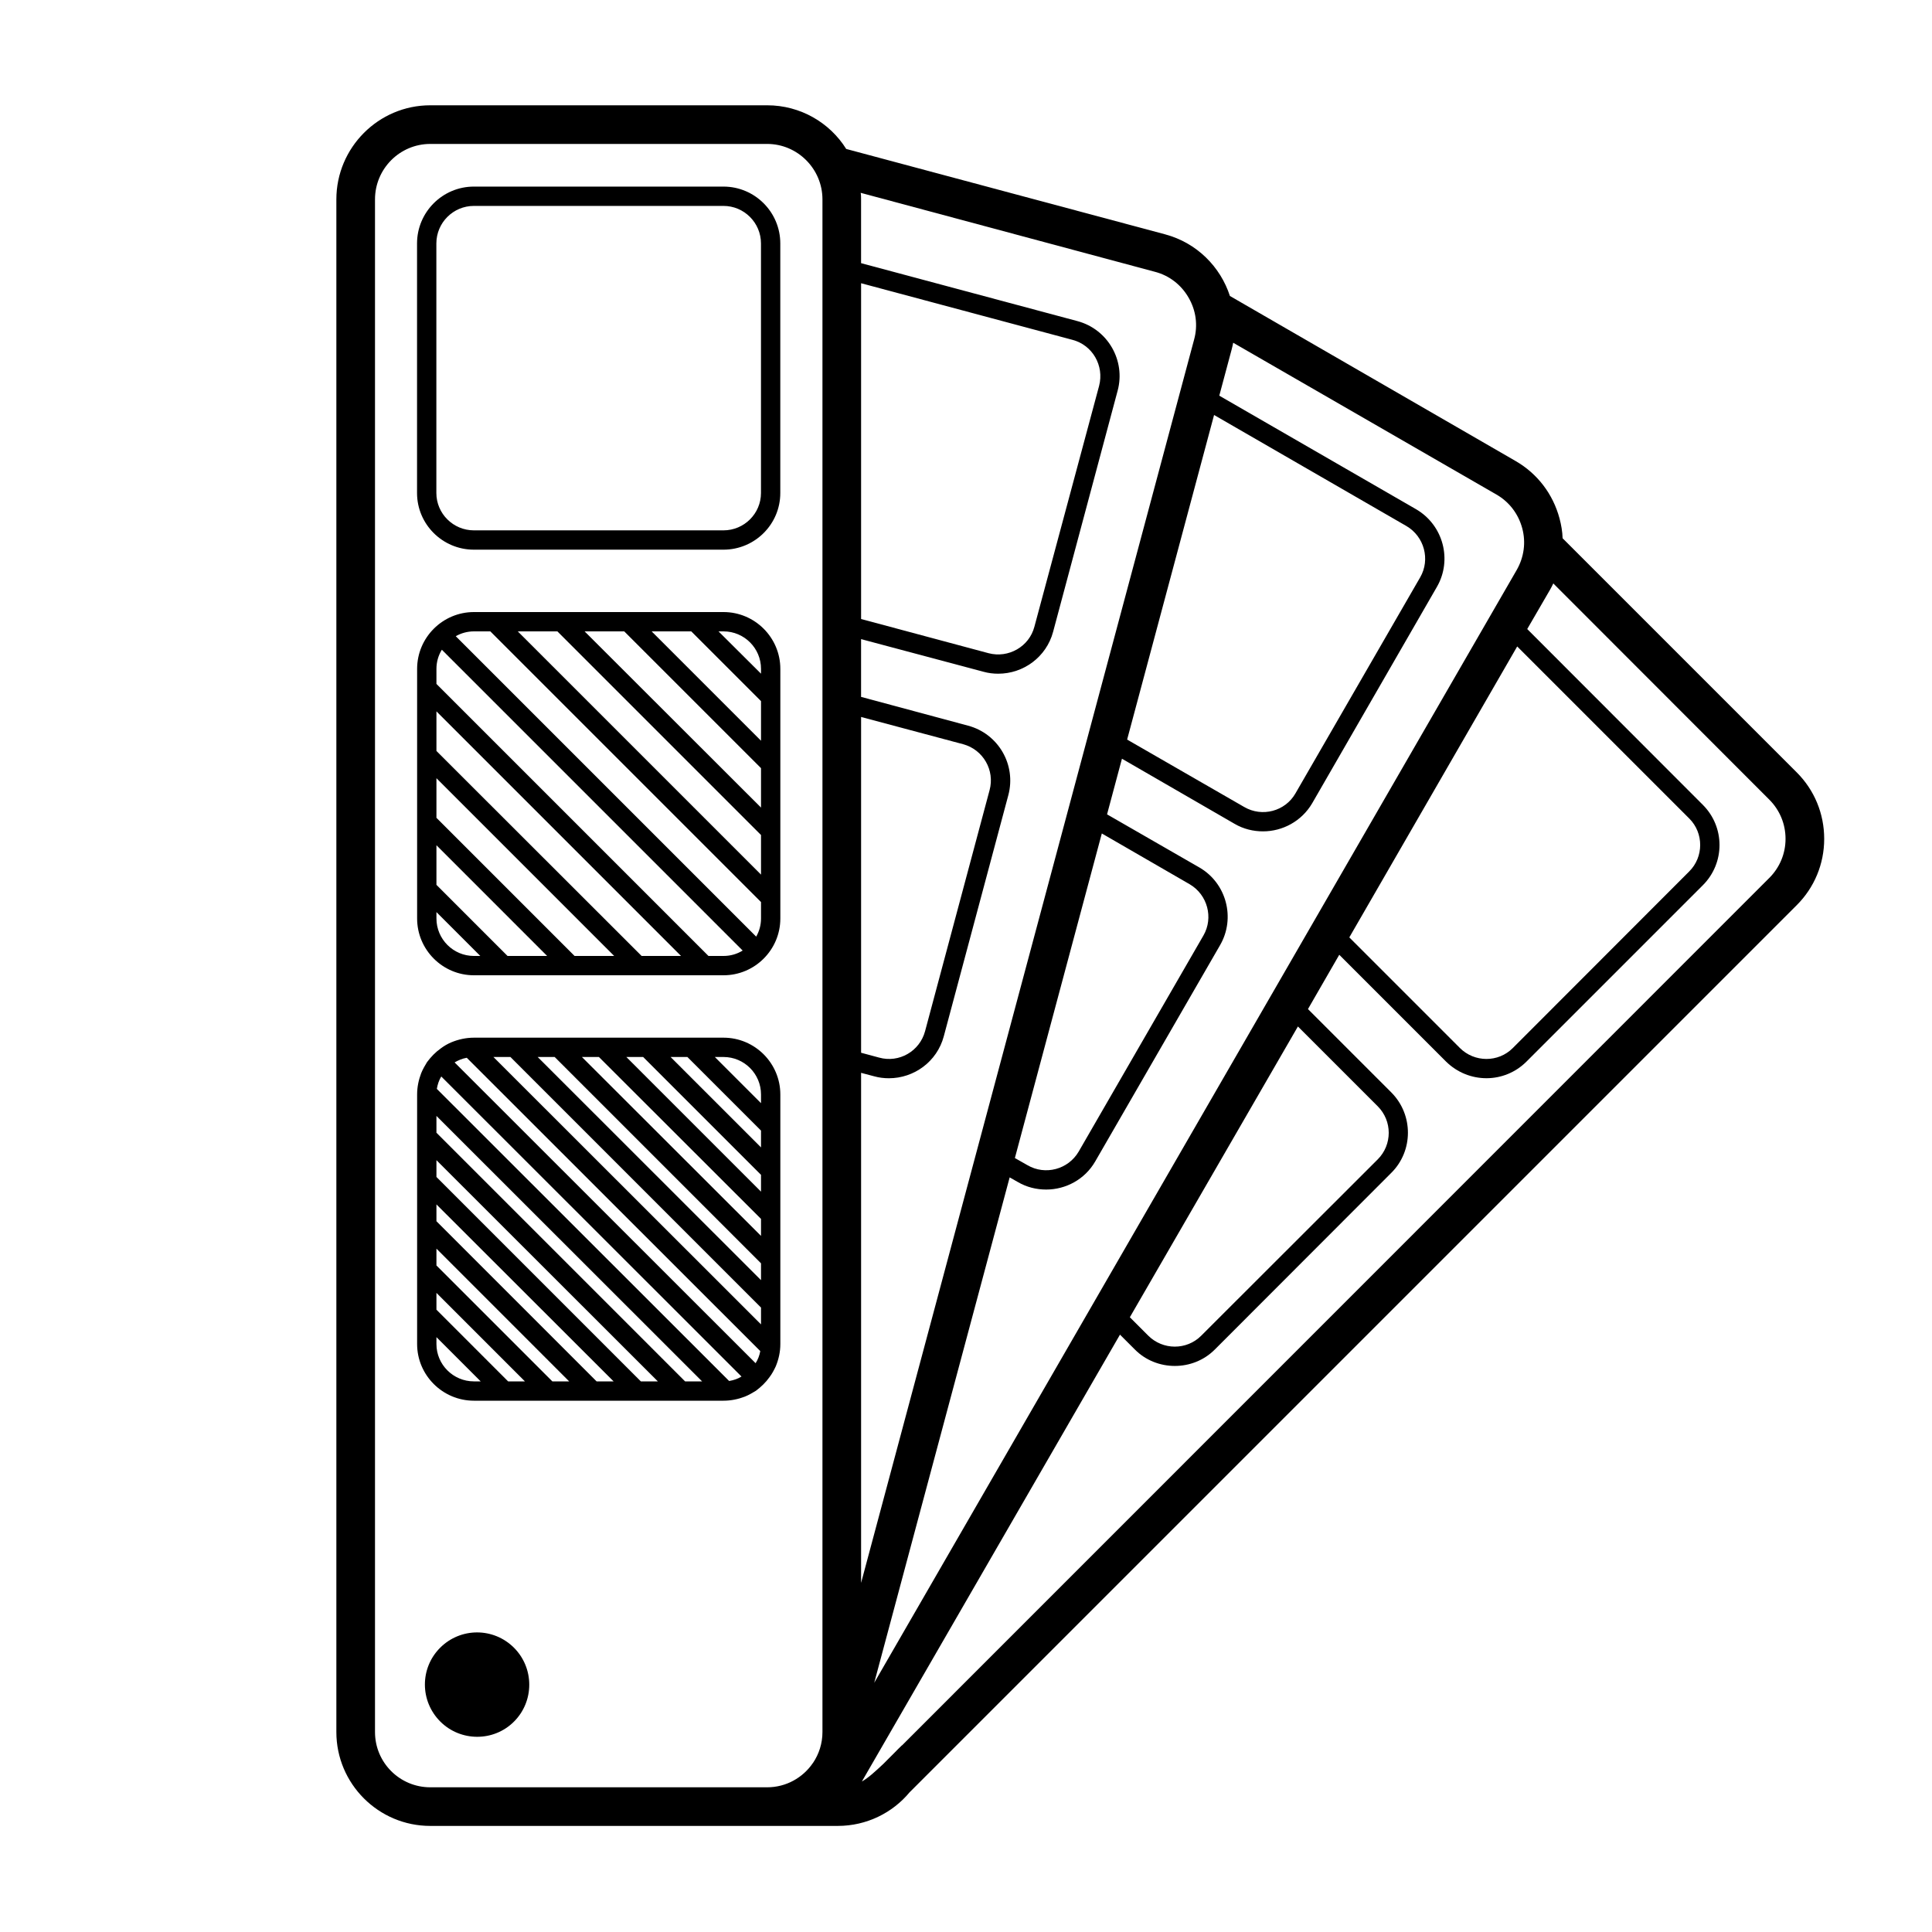 <svg xmlns="http://www.w3.org/2000/svg" xmlns:xlink="http://www.w3.org/1999/xlink" version="1.1" id="Your_Icon" x="0px" y="0px" width="100px" height="100px" viewBox="0 0 100 100" enable-background="new 0 0 100 100" xml:space="preserve">
<path fill="#000000" d="M22.787,89.105c-1.058-1.061-1.058-2.765-0.006-3.817c1.058-1.059,2.765-1.059,3.823-0.001  c1.051,1.051,1.057,2.767,0,3.823C25.552,90.163,23.838,90.156,22.787,89.105z"/>
<path fill="#000000" d="M37.446,28.451H24.528c-1.623,0-2.942-1.316-2.942-2.933V12.601c0-1.623,1.32-2.943,2.942-2.943h12.918  c1.623,0,2.942,1.32,2.942,2.943v12.917C40.389,27.135,39.069,28.451,37.446,28.451z M24.528,10.658  c-1.071,0-1.942,0.872-1.942,1.943v12.917c0,1.066,0.872,1.933,1.942,1.933h12.918c1.071,0,1.942-0.867,1.942-1.933V12.601  c0-1.071-0.872-1.943-1.942-1.943H24.528z"/>
<path fill="#000000" d="M93,39.98L80.88,27.86c-0.01-0.35-0.07-0.69-0.16-1.03c-0.34-1.26-1.14-2.31-2.26-2.96l-14.8-8.55  c-0.49-1.51-1.71-2.75-3.351-3.19L43.8,7.71c-0.85-1.36-2.37-2.26-4.09-2.26H22.27c-2.68,0-4.86,2.19-4.86,4.87V89.65  c0,2.68,2.18,4.859,4.86,4.859h21.09c1.5,0,2.84-0.68,3.72-1.74c0.03-0.029,0.05-0.05,0.07-0.069L93,46.85  c0.91-0.91,1.42-2.13,1.42-3.43C94.42,42.11,93.91,40.89,93,39.98z M42.57,89.65c0,0.59-0.18,1.14-0.49,1.6l-0.01,0.01  c-0.51,0.75-1.38,1.25-2.36,1.25H22.27c-1.58,0-2.86-1.279-2.86-2.859V10.32c0-1.58,1.28-2.87,2.86-2.87h17.44  c1.57,0,2.86,1.29,2.86,2.87V89.65z M63.75,18.09c0.03-0.12,0.06-0.24,0.08-0.35l13.63,7.86c0.66,0.38,1.13,1,1.33,1.74  c0.2,0.74,0.09,1.51-0.29,2.17L45.25,87.1l7.01-26.159l0.42,0.239c0.46,0.271,0.971,0.391,1.471,0.391c1.01,0,2-0.521,2.54-1.46  l6.46-11.19c0.81-1.4,0.33-3.21-1.07-4.02l-4.78-2.75l0.771-2.88l5.83,3.37c0.46,0.27,0.97,0.39,1.47,0.39c1.01,0,2-0.52,2.55-1.46  l6.45-11.19c0.81-1.4,0.33-3.2-1.07-4.02L63.11,20.48L63.75,18.09z M87.44,42.37c0.75,0.75,0.75,1.99-0.011,2.74l-9.13,9.14  C77.55,55,76.32,55,75.56,54.24l-5.72-5.72l8.69-15.06L87.44,42.37z M67.18,53.13l4.13,4.13c0.761,0.76,0.761,1.99,0,2.75  l-9.14,9.13c-0.75,0.75-1.979,0.75-2.74-0.01l-0.949-0.95L67.18,53.13z M52.53,59.94l4.5-16.8l4.55,2.63  c0.92,0.54,1.24,1.73,0.71,2.65l-6.46,11.19c-0.54,0.92-1.73,1.239-2.65,0.699L52.53,59.94z M62.84,21.48l9.96,5.75  c0.92,0.54,1.24,1.73,0.71,2.65l-6.46,11.19c-0.53,0.92-1.72,1.24-2.649,0.7l-6.061-3.49L62.84,21.48z M45.25,55.71  c0.25,0.07,0.51,0.1,0.76,0.1c1.3,0,2.49-0.859,2.84-2.17l3.34-12.479c0.42-1.57-0.511-3.18-2.081-3.6l-5.54-1.49v-2.99l6.34,1.69  c0.25,0.07,0.51,0.1,0.76,0.1c1.3,0,2.49-0.86,2.84-2.17l3.34-12.48c0.42-1.56-0.51-3.18-2.08-3.6l-11.2-3v-3.3  c0-0.11,0-0.23-0.02-0.34l15.24,4.09c0.729,0.19,1.35,0.67,1.729,1.33c0.391,0.67,0.49,1.44,0.29,2.17L44.57,81.93V55.53  L45.25,55.71z M44.57,54.49V37.11l5.28,1.41c1.04,0.28,1.65,1.35,1.37,2.38l-3.34,12.48c-0.28,1.03-1.34,1.65-2.38,1.36L44.57,54.49  z M44.57,32.04V14.66l10.94,2.93c1.04,0.27,1.65,1.34,1.38,2.38l-3.35,12.47c-0.271,1.03-1.34,1.64-2.37,1.37L44.57,32.04z   M91.58,45.44l-44.89,44.9h-0.01l-0.04,0.04c-0.12,0.11-0.22,0.22-0.33,0.33l-0.3,0.3l-0.27,0.271l-0.01,0.01  c-0.44,0.41-0.77,0.72-1.12,0.92l13.36-23.13l0.761,0.76c0.569,0.58,1.329,0.86,2.079,0.86s1.5-0.28,2.07-0.851l9.13-9.14  c1.15-1.14,1.15-3.01,0.01-4.16L67.7,52.23l1.62-2.811l5.529,5.53c0.58,0.569,1.33,0.859,2.091,0.859c0.75,0,1.5-0.29,2.069-0.859  l9.13-9.13c1.15-1.15,1.15-3.01,0-4.16l-9.09-9.1l1.19-2.05c0.06-0.1,0.109-0.21,0.16-0.31l11.18,11.19  c0.54,0.54,0.84,1.26,0.84,2.03C92.42,44.18,92.12,44.9,91.58,45.44z"/>
<path fill="#000000" d="M37.45,53.71H24.53c-0.41,0-0.81,0.09-1.17,0.24c-0.19,0.08-0.38,0.189-0.55,0.319  c-0.27,0.19-0.51,0.44-0.71,0.711c-0.11,0.18-0.22,0.369-0.3,0.569c-0.13,0.34-0.21,0.71-0.21,1.101v12.92  c0,1.609,1.32,2.93,2.94,2.93h12.92c0.39,0,0.76-0.08,1.1-0.21c0.2-0.08,0.39-0.19,0.57-0.3c0.27-0.2,0.52-0.44,0.71-0.71  c0.13-0.17,0.23-0.36,0.32-0.55c0.15-0.36,0.24-0.75,0.24-1.16V56.65C40.39,55.03,39.07,53.71,37.45,53.71z M24.53,71.5  c-1.07,0-1.94-0.87-1.94-1.93v-0.36l2.29,2.29H24.53z M26.3,71.5l-3.71-3.71v-0.87l4.58,4.58H26.3z M28.59,71.5l-6-6v-0.87  l6.87,6.87H28.59z M30.88,71.5l-8.29-8.29v-0.87l9.17,9.16H30.88z M33.17,71.5L22.59,60.92v-0.87L34.05,71.5H33.17z M35.46,71.5  L22.59,58.63v-0.87L36.34,71.5H35.46z M37.74,71.48L22.61,56.36c0.04-0.23,0.11-0.45,0.23-0.641l15.54,15.53  C38.19,71.37,37.97,71.44,37.74,71.48z M39.35,69.94c-0.04,0.22-0.12,0.43-0.24,0.619L23.53,54.99c0.19-0.11,0.4-0.2,0.63-0.24  l15.19,15.18V69.94z M39.39,68.55L25.54,54.71h0.88l12.97,12.97V68.55z M39.39,66.26L27.83,54.71h0.88l10.68,10.68V66.26z   M39.39,63.97l-9.27-9.26H31l8.39,8.38V63.97z M39.39,61.68l-6.97-6.97h0.87l6.1,6.1V61.68z M39.39,59.39l-4.68-4.68h0.87l3.81,3.81  V59.39z M39.39,57.1L37,54.71h0.45c1.07,0,1.94,0.87,1.94,1.94V57.1z"/>
<path fill="#000000" d="M37.45,31.68H24.53c-1.62,0-2.94,1.32-2.94,2.94v12.92c0,1.62,1.32,2.94,2.94,2.94h12.92  c1.62,0,2.94-1.32,2.94-2.94V34.62C40.39,33,39.07,31.68,37.45,31.68z M24.53,49.48c-1.07,0-1.94-0.87-1.94-1.94v-0.33l2.27,2.27  H24.53z M26.27,49.48l-3.68-3.68v-2.05l5.73,5.73H26.27z M29.74,49.48l-7.15-7.15v-2.05l9.2,9.2H29.74z M33.21,49.48L22.59,38.87  v-2.05l12.66,12.66H33.21z M37.45,49.48h-0.78L22.59,35.4v-0.78c0-0.36,0.1-0.7,0.28-0.99L38.44,49.2  C38.15,49.38,37.81,49.48,37.45,49.48z M39.39,47.54c0,0.34-0.09,0.66-0.25,0.94L23.59,32.93c0.28-0.16,0.6-0.25,0.94-0.25h0.85  l14.01,14.01V47.54z M39.39,45.27L26.8,32.68h2.05l10.54,10.54V45.27z M39.39,41.8l-9.13-9.12h2.05l7.08,7.08V41.8z M39.39,38.34  l-5.66-5.66h2.05l3.61,3.61V38.34z M39.39,34.87l-2.2-2.19h0.26c1.07,0,1.94,0.87,1.94,1.94V34.87z"/>
</svg>
